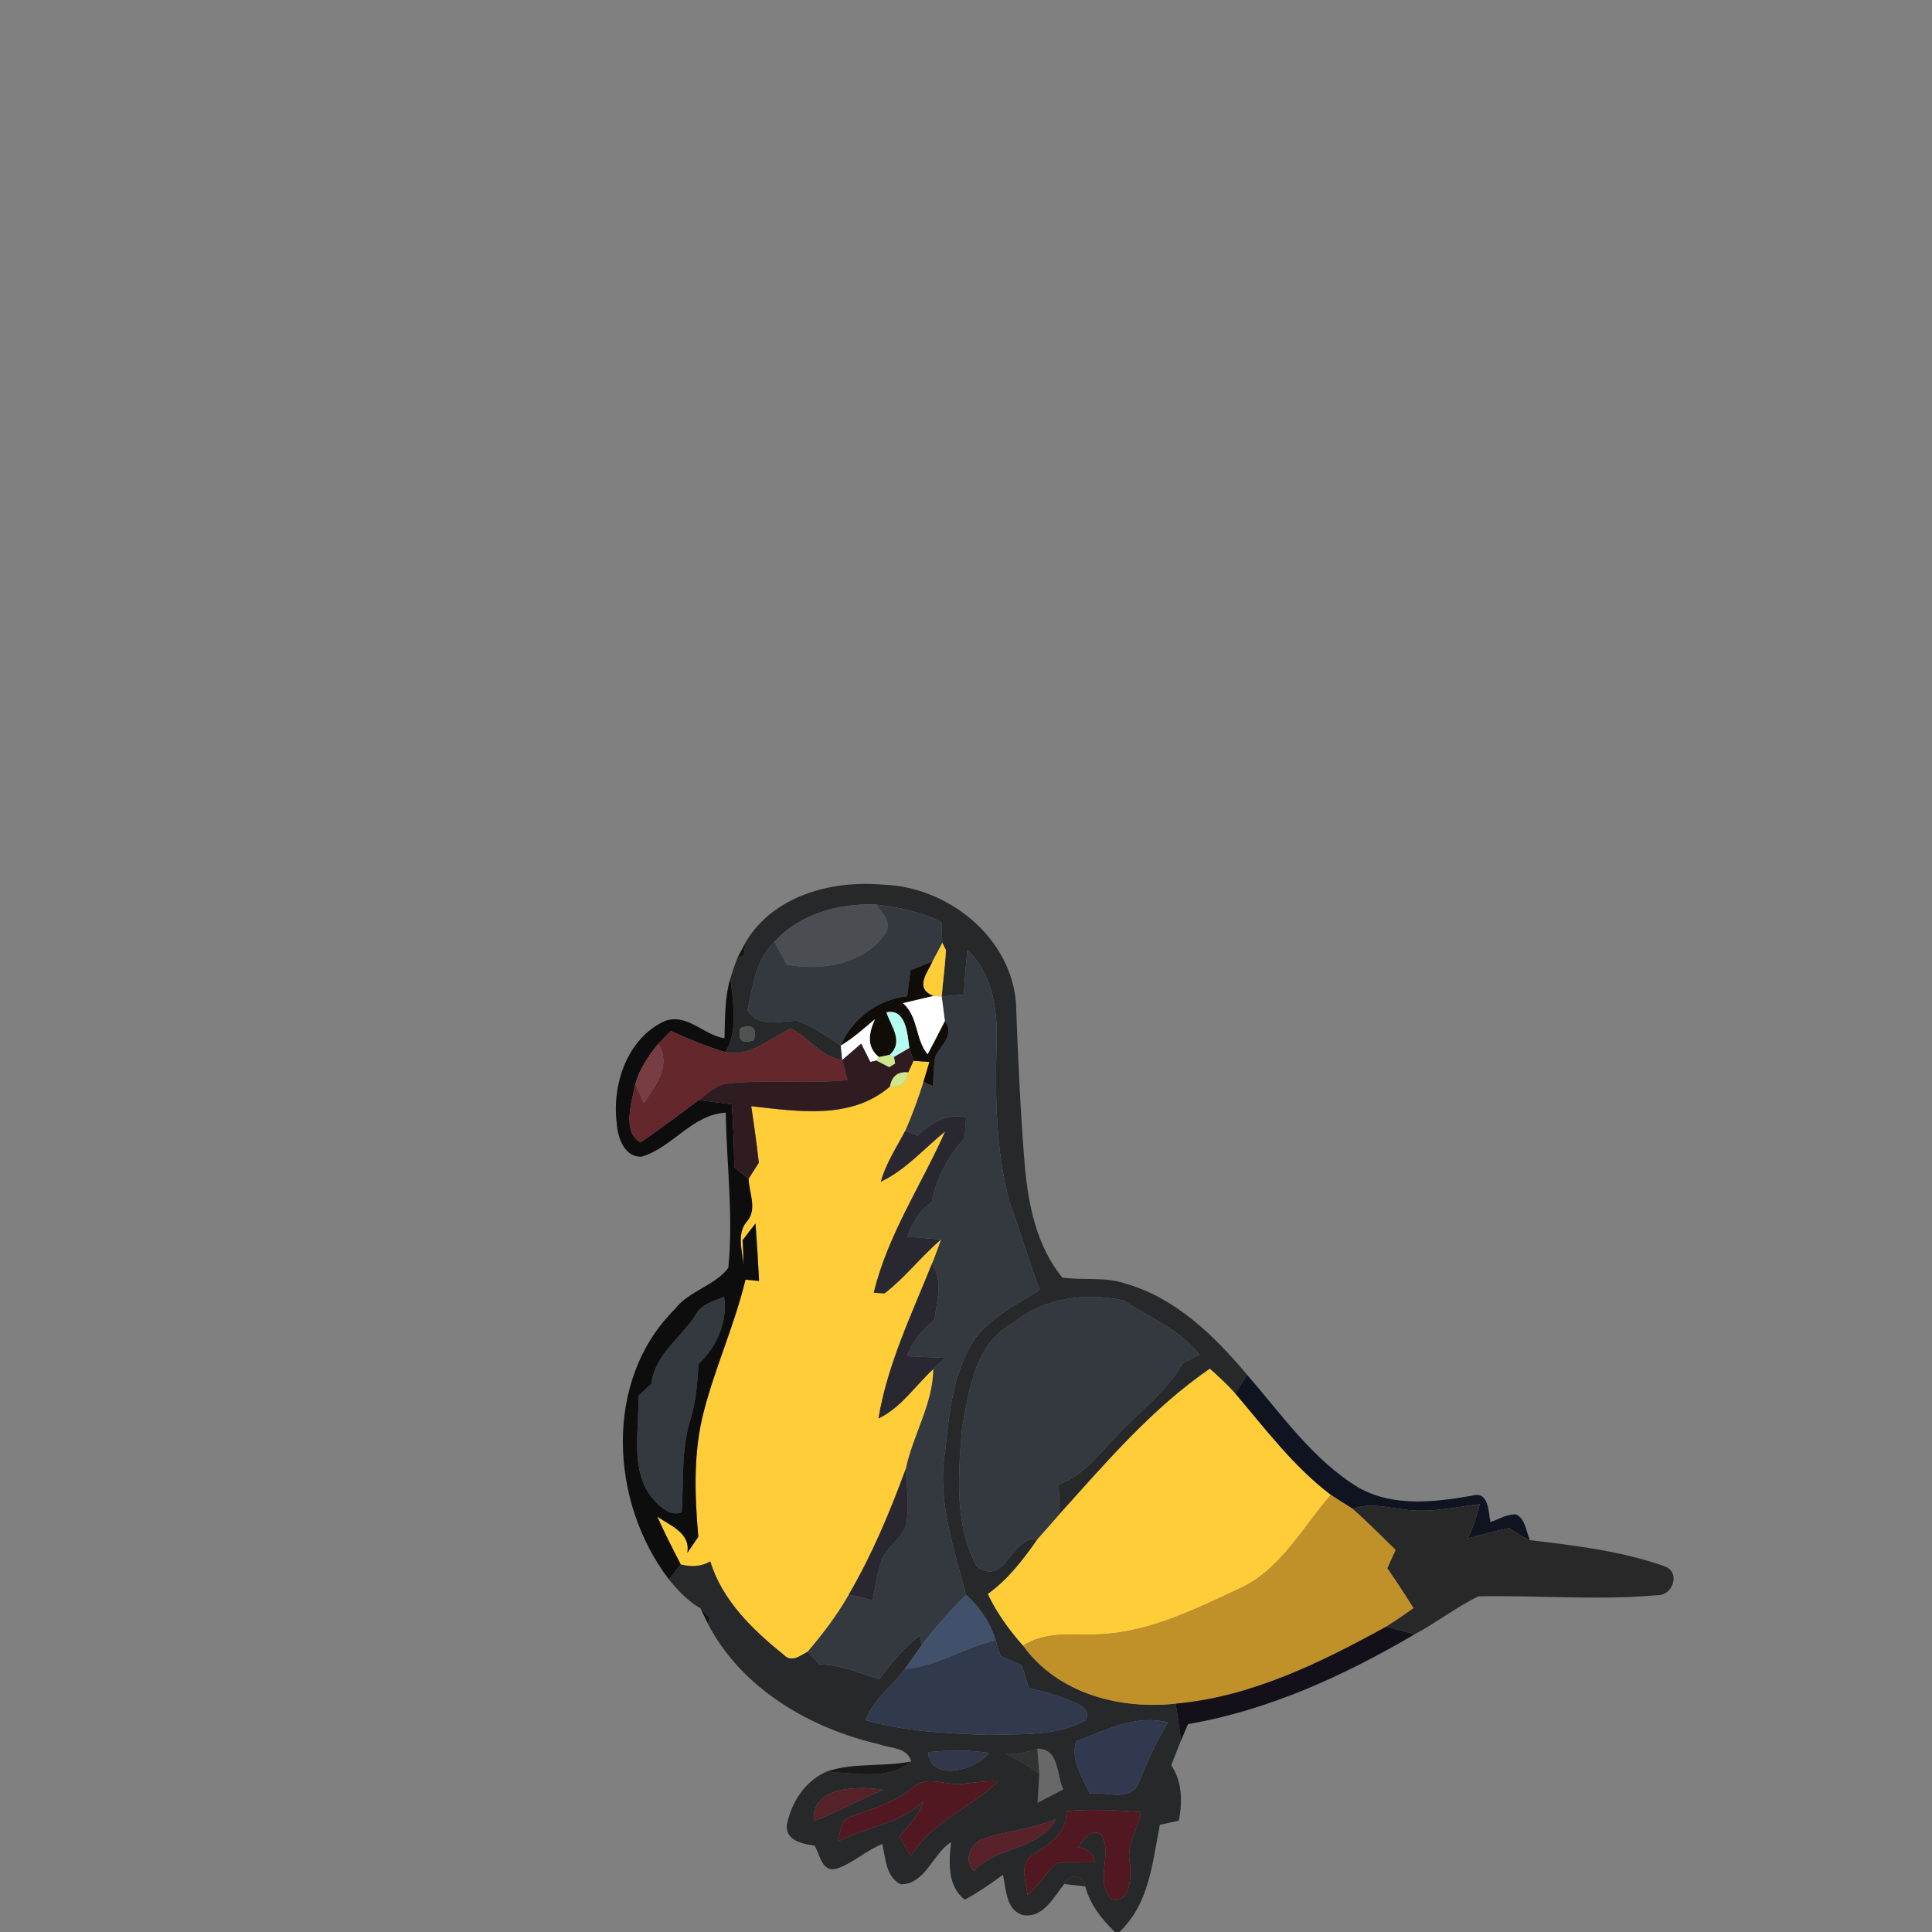 <?xml version="1.0" encoding="UTF-8" ?>
<!DOCTYPE svg PUBLIC "-//W3C//DTD SVG 1.1//EN" "http://www.w3.org/Graphics/SVG/1.1/DTD/svg11.dtd">
<svg width="256pt" height="256pt" viewBox="0 0 256 256" version="1.1" xmlns="http://www.w3.org/2000/svg">
<rect x="0" y="0" width="256" height="256" fill="#808080" stroke="none"/>
<g id="#262829ff">
<path fill="#262829" opacity="1.00" d=" M 98.84 124.79 C 102.51 118.66 110.20 116.62 116.94 117.22 C 125.49 117.46 133.92 124.07 134.62 132.88 C 134.88 140.09 135.21 147.30 135.79 154.48 C 136.26 159.70 137.36 165.12 140.76 169.28 C 143.49 169.69 146.34 169.15 149.01 170.05 C 155.73 171.92 160.88 176.96 165.24 182.16 C 164.85 182.78 164.07 184.02 163.68 184.64 C 162.63 183.48 161.48 182.41 160.31 181.37 C 152.67 186.62 146.58 193.77 140.41 200.62 C 140.36 199.31 140.32 198.01 140.28 196.71 C 143.85 195.43 145.96 192.16 148.57 189.63 C 151.37 186.70 154.71 184.22 156.71 180.63 C 157.27 180.35 158.39 179.79 158.94 179.51 C 156.35 176.16 152.28 174.57 148.83 172.30 C 143.80 171.25 138.32 171.94 134.26 175.29 C 129.23 177.97 128.42 184.11 127.49 189.16 C 126.97 195.26 126.42 202.02 129.44 207.57 C 133.33 210.35 133.93 203.41 137.49 203.94 C 135.61 206.64 133.59 209.28 130.90 211.22 C 132.10 213.73 133.73 215.99 135.57 218.06 C 140.14 224.39 148.33 226.55 155.79 225.74 C 156.04 227.37 156.28 229.00 156.49 230.63 C 156.06 231.72 155.61 232.80 155.19 233.90 C 156.68 236.12 156.67 238.70 156.21 241.25 C 155.58 241.38 154.32 241.66 153.69 241.80 C 152.69 246.82 152.30 252.25 148.32 256.00 L 147.73 256.00 C 145.98 254.31 144.43 252.35 143.81 249.97 C 143.74 248.37 141.50 248.20 141.02 249.64 C 139.59 251.42 138.14 254.34 135.39 253.72 C 133.22 252.90 133.34 250.26 132.89 248.41 C 131.29 249.62 129.61 250.74 127.85 251.73 C 125.47 249.85 125.75 246.78 126.02 244.09 C 123.56 245.65 122.62 249.70 119.35 249.68 C 117.35 248.68 117.36 246.21 116.91 244.35 C 114.75 245.18 113.00 246.93 110.81 247.62 C 108.87 248.10 108.68 245.75 107.92 244.55 C 106.36 244.34 104.08 243.89 104.26 241.83 C 104.84 238.82 106.65 236.03 109.51 234.75 C 113.15 234.92 117.75 235.96 120.75 233.40 C 120.17 231.47 118.01 231.70 116.51 231.13 C 107.32 229.01 98.30 223.76 93.82 215.20 L 94.01 214.34 C 93.71 214.03 93.12 213.41 92.82 213.11 C 91.16 212.17 89.84 210.75 88.64 209.29 C 89.03 208.79 89.81 207.79 90.20 207.28 C 91.57 207.63 92.89 207.59 94.13 206.87 C 95.67 212.00 99.76 215.97 103.83 219.23 C 104.87 220.36 106.01 219.38 107.03 218.83 C 107.42 219.25 108.20 220.11 108.59 220.54 C 111.36 220.56 113.92 221.69 116.52 222.50 C 118.08 220.36 119.79 218.33 121.87 216.69 L 122.18 217.92 C 121.42 219.00 120.68 220.09 119.89 221.15 C 118.22 223.45 115.68 225.16 114.71 227.93 C 119.99 229.47 125.56 229.68 131.03 229.89 C 135.35 229.73 140.01 230.11 143.92 227.91 C 144.52 226.23 142.81 225.80 141.62 225.27 C 139.91 224.55 138.11 224.12 136.32 223.65 C 136.01 222.64 135.69 221.64 135.38 220.63 C 134.44 220.23 133.50 219.82 132.57 219.42 C 132.41 218.90 132.09 217.86 131.93 217.34 C 131.19 215.00 129.83 212.94 127.99 211.33 C 126.40 205.13 124.13 198.76 125.24 192.28 C 125.78 187.12 126.29 181.68 129.26 177.25 C 131.49 174.44 134.80 172.82 137.76 170.91 C 136.34 167.07 135.17 163.13 133.77 159.29 C 131.92 152.36 131.85 145.12 132.06 138.00 C 132.21 133.73 131.44 128.92 128.19 125.87 C 127.98 127.84 127.84 129.81 127.70 131.78 C 126.97 131.85 125.51 131.98 124.78 132.04 C 124.95 129.98 125.24 127.94 125.34 125.89 C 125.22 125.65 124.98 125.17 124.87 124.93 C 124.82 124.01 124.77 123.10 124.74 122.18 C 122.04 120.82 119.07 120.20 116.09 119.86 C 111.18 119.66 105.99 121.06 102.61 124.81 C 100.11 127.18 99.76 130.69 99.04 133.86 C 100.64 136.27 103.29 135.27 105.68 135.26 C 107.75 136.05 109.60 137.30 111.41 138.55 C 111.46 139.03 111.55 139.99 111.60 140.46 C 108.73 140.08 107.20 137.42 104.77 136.28 C 101.96 137.58 99.54 140.08 96.11 139.42 C 97.91 136.41 97.11 132.88 96.79 129.61 C 97.06 128.70 97.37 127.80 97.71 126.92 L 98.56 126.61 C 98.63 126.15 98.77 125.24 98.84 124.79 M 98.11 136.22 C 97.69 137.84 98.29 138.38 99.90 137.82 C 100.32 136.18 99.72 135.65 98.11 136.22 M 142.58 230.76 C 141.84 233.24 143.43 235.44 144.36 237.62 C 146.53 237.40 149.91 238.84 150.93 236.13 C 152.03 233.41 153.21 230.72 154.76 228.23 C 150.43 227.13 146.50 229.28 142.58 230.76 M 122.97 232.16 C 123.33 236.26 129.35 234.51 131.06 232.27 C 128.38 231.85 125.66 231.91 122.97 232.16 M 133.23 232.40 C 134.80 233.13 136.29 234.03 137.71 235.03 C 137.66 235.99 137.54 237.92 137.48 238.88 C 138.62 238.30 139.76 237.71 140.90 237.11 C 139.94 235.16 140.43 231.70 137.45 231.71 C 136.09 232.19 134.67 232.43 133.23 232.40 M 120.94 236.91 C 118.52 238.87 115.52 239.68 112.66 240.74 C 111.27 241.18 111.42 242.91 111.01 244.01 C 114.76 242.04 119.16 241.72 122.35 238.71 C 121.72 240.51 120.46 241.94 119.17 243.29 C 119.65 244.19 120.18 245.07 120.69 245.96 C 123.41 241.36 128.64 239.60 132.29 236.02 C 130.50 235.95 128.75 236.26 126.98 236.42 C 124.94 236.42 122.63 235.26 120.94 236.91 M 107.83 241.30 C 111.00 240.14 113.92 238.41 117.06 237.16 C 113.83 236.64 107.46 236.61 107.83 241.30 M 141.31 239.98 C 141.40 242.96 138.92 244.41 136.76 245.85 C 134.94 247.01 136.04 249.39 136.14 251.09 C 137.65 249.87 138.57 248.09 140.07 246.89 C 141.72 246.68 143.39 246.78 145.05 246.79 C 144.90 245.55 144.14 244.88 142.79 244.78 C 143.59 243.91 144.46 242.17 145.92 243.08 C 147.52 245.69 144.95 249.15 147.28 251.66 C 149.75 252.34 149.90 248.66 149.75 247.03 C 149.14 244.54 150.77 242.45 151.16 240.10 C 147.88 239.87 144.59 239.68 141.31 239.98 M 130.58 243.54 C 128.71 243.93 127.55 246.47 129.04 247.90 C 132.09 244.60 137.65 245.25 139.93 241.01 C 136.93 242.31 133.66 242.59 130.58 243.54 Z" />
</g>
<g id="#4a4d52ff">
<path fill="#4a4d52" opacity="1.00" d=" M 102.61 124.81 C 105.99 121.06 111.18 119.66 116.09 119.86 C 117.02 121.00 118.32 122.42 117.15 123.91 C 114.27 127.84 108.80 128.65 104.26 127.83 C 103.71 126.82 103.16 125.81 102.61 124.81 Z" />
</g>
<g id="#34393fff">
<path fill="#34393f" opacity="1.00" d=" M 116.09 119.86 C 119.07 120.20 122.04 120.82 124.74 122.18 C 124.77 123.10 124.82 124.01 124.87 124.93 C 124.54 125.55 123.89 126.79 123.56 127.40 C 122.58 127.80 121.61 128.19 120.63 128.59 C 120.49 129.73 120.35 130.87 120.21 132.01 C 116.39 132.39 112.85 135.01 111.41 138.55 C 109.60 137.30 107.75 136.05 105.68 135.26 C 103.29 135.27 100.64 136.27 99.04 133.86 C 99.76 130.69 100.11 127.18 102.61 124.81 C 103.16 125.81 103.71 126.82 104.26 127.83 C 108.80 128.65 114.27 127.84 117.15 123.91 C 118.32 122.42 117.02 121.00 116.09 119.86 Z" />
<path fill="#34393f" opacity="1.00" d=" M 128.19 125.87 C 131.44 128.92 132.21 133.73 132.06 138.00 C 131.85 145.12 131.92 152.36 133.77 159.29 C 135.17 163.13 136.34 167.07 137.76 170.91 C 134.80 172.82 131.49 174.44 129.26 177.25 C 126.29 181.68 125.78 187.12 125.24 192.28 C 124.13 198.76 126.40 205.13 127.99 211.33 C 125.94 213.43 123.95 215.58 122.18 217.92 L 121.87 216.69 C 119.79 218.33 118.08 220.36 116.52 222.50 C 113.92 221.69 111.36 220.56 108.59 220.54 C 108.20 220.11 107.42 219.25 107.03 218.83 C 109.04 216.47 110.92 214.00 112.46 211.30 C 113.53 211.51 114.59 211.77 115.64 212.06 C 115.99 210.26 116.22 208.43 116.82 206.70 C 117.66 204.65 120.19 203.52 120.20 201.10 C 120.44 198.94 120.13 196.77 120.02 194.62 C 120.95 190.15 123.63 186.00 123.65 181.42 C 124.16 180.88 124.70 180.38 125.28 179.93 C 123.58 179.85 121.88 179.80 120.18 179.71 C 120.84 177.71 122.27 176.23 123.82 174.87 C 124.09 172.52 125.07 169.56 123.45 167.54 C 123.91 166.46 124.27 165.34 124.69 164.24 C 123.21 164.12 121.72 163.99 120.24 163.87 C 120.88 162.07 121.78 160.36 123.45 159.33 C 124.04 156.05 125.67 153.24 127.81 150.76 C 127.87 150.08 127.97 148.72 128.02 148.04 C 125.48 147.54 123.34 148.75 121.61 150.50 C 121.20 150.33 120.37 149.99 119.95 149.83 C 120.88 147.72 121.66 145.55 122.36 143.35 C 122.68 143.49 123.32 143.78 123.64 143.92 C 123.66 142.62 123.74 141.33 123.91 140.04 C 124.64 138.49 126.60 137.08 125.20 135.28 C 125.05 134.20 124.91 133.12 124.78 132.04 C 125.51 131.98 126.97 131.85 127.70 131.78 C 127.84 129.81 127.98 127.84 128.19 125.87 Z" />
<path fill="#34393f" opacity="1.00" d=" M 92.16 174.26 C 92.91 172.80 94.55 172.41 95.95 171.84 C 96.45 175.07 94.95 178.57 92.54 180.72 C 92.43 183.22 92.21 185.73 91.48 188.14 C 90.22 192.11 90.62 196.30 90.32 200.39 C 88.76 200.98 87.41 199.61 86.47 198.57 C 83.37 194.69 84.76 189.50 84.58 184.96 C 85.01 184.56 85.88 183.77 86.31 183.37 C 86.75 179.50 90.19 177.31 92.16 174.26 Z" />
<path fill="#34393f" opacity="1.00" d=" M 134.26 175.29 C 138.32 171.94 143.80 171.25 148.83 172.30 C 152.28 174.57 156.35 176.16 158.94 179.51 C 158.39 179.79 157.27 180.35 156.71 180.63 C 154.71 184.22 151.37 186.70 148.57 189.63 C 145.96 192.16 143.85 195.43 140.28 196.71 C 140.32 198.01 140.36 199.31 140.41 200.62 C 139.44 201.73 138.48 202.84 137.49 203.94 C 133.93 203.41 133.33 210.35 129.44 207.57 C 126.42 202.02 126.97 195.26 127.49 189.16 C 128.42 184.11 129.23 177.97 134.26 175.29 Z" />
</g>
<g id="#000300d5">
<path fill="#000300" opacity="0.84" d=" M 97.71 126.92 C 97.99 126.39 98.56 125.32 98.84 124.79 C 98.77 125.24 98.63 126.15 98.56 126.61 L 97.71 126.92 Z" />
</g>
<g id="#ffcd37ff">
<path fill="#ffcd37" opacity="1.00" d=" M 124.87 124.93 C 124.98 125.17 125.22 125.65 125.34 125.89 C 125.24 127.94 124.95 129.98 124.78 132.04 C 124.51 132.02 123.97 131.98 123.70 131.97 C 121.10 130.98 122.89 128.89 123.56 127.40 C 123.89 126.79 124.54 125.55 124.87 124.93 Z" />
<path fill="#ffcd37" opacity="1.00" d=" M 121.05 140.56 C 121.57 140.60 122.62 140.68 123.15 140.72 C 122.95 141.38 122.56 142.70 122.36 143.35 C 121.66 145.55 120.88 147.72 119.95 149.83 C 118.80 152.04 117.38 154.14 116.72 156.58 C 120.03 155.01 122.44 152.19 125.24 149.92 C 122.08 157.04 117.62 163.62 115.78 171.29 L 117.20 171.39 C 119.94 169.28 122.06 166.48 124.69 164.24 C 124.27 165.34 123.91 166.46 123.45 167.54 C 120.77 174.22 117.59 180.80 116.40 187.96 C 119.42 186.51 121.26 183.63 123.65 181.42 C 123.63 186.00 120.95 190.15 120.02 194.62 C 117.93 200.35 115.54 206.02 112.46 211.30 C 110.92 214.00 109.04 216.47 107.03 218.83 C 106.01 219.38 104.87 220.36 103.83 219.23 C 99.76 215.97 95.67 212.00 94.13 206.87 C 92.89 207.59 91.57 207.63 90.20 207.28 C 89.13 205.19 88.03 203.11 87.11 200.96 C 88.80 202.17 91.54 203.10 91.07 205.78 C 91.56 205.06 92.05 204.35 92.53 203.64 C 92.05 198.09 91.84 192.41 93.27 186.98 C 94.80 181.08 97.36 175.49 98.78 169.56 C 99.23 169.60 100.13 169.69 100.58 169.74 C 100.45 167.20 100.30 164.65 100.11 162.12 C 99.53 162.85 98.96 163.58 98.40 164.33 C 98.47 165.42 98.51 166.53 98.51 167.63 C 98.38 165.77 97.60 163.60 98.87 161.97 C 100.42 160.35 99.27 158.12 99.19 156.20 C 99.53 155.67 100.21 154.60 100.55 154.07 C 100.26 151.57 99.93 149.07 99.54 146.58 C 105.71 147.26 112.82 148.42 117.93 143.96 C 119.35 144.13 120.16 143.51 120.34 142.10 C 120.52 141.72 120.87 140.94 121.05 140.56 Z" />
<path fill="#ffcd37" opacity="1.00" d=" M 140.41 200.62 C 146.58 193.77 152.67 186.62 160.31 181.37 C 161.48 182.41 162.63 183.48 163.68 184.64 C 167.67 189.33 171.40 194.33 176.35 198.08 C 172.61 202.37 169.78 207.85 164.44 210.40 C 158.86 212.99 153.20 215.85 147.00 216.46 C 143.18 216.90 138.99 215.82 135.57 218.06 C 133.73 215.99 132.10 213.73 130.90 211.22 C 133.59 209.28 135.61 206.64 137.49 203.94 C 138.48 202.84 139.44 201.73 140.41 200.62 Z" />
</g>
<g id="#100c08ff">
<path fill="#100c08" opacity="1.00" d=" M 120.63 128.59 C 121.61 128.19 122.58 127.80 123.56 127.40 C 122.89 128.89 121.10 130.98 123.70 131.97 C 122.35 132.28 121.00 132.60 119.65 132.92 C 121.72 134.74 121.25 137.66 122.91 139.69 C 123.70 138.23 124.46 136.76 125.20 135.28 C 126.60 137.08 124.64 138.49 123.91 140.04 C 123.74 141.33 123.66 142.62 123.64 143.92 C 123.32 143.78 122.68 143.49 122.36 143.35 C 122.56 142.70 122.95 141.38 123.15 140.72 C 122.62 140.68 121.57 140.60 121.05 140.56 C 120.91 140.13 120.63 139.29 120.49 138.87 C 120.26 137.10 120.06 133.58 117.46 134.14 C 118.02 135.92 119.82 138.00 117.89 139.77 C 117.53 139.85 116.82 140.00 116.46 140.07 C 114.73 138.64 115.16 136.84 115.93 135.05 C 114.47 136.28 113.05 137.57 111.41 138.55 C 112.85 135.01 116.39 132.39 120.21 132.01 C 120.35 130.87 120.49 129.73 120.63 128.59 Z" />
</g>
<g id="#0e0d0eff">
<path fill="#0e0d0e" opacity="1.00" d=" M 96.00 137.58 C 96.08 134.91 96.01 132.19 96.79 129.61 C 97.11 132.88 97.91 136.41 96.11 139.42 C 93.64 138.67 91.25 137.68 88.89 136.61 C 88.33 137.18 87.77 137.75 87.21 138.32 C 85.92 139.90 84.76 141.64 84.19 143.62 C 83.73 146.00 82.38 149.93 84.85 151.37 C 87.50 149.60 90.03 147.66 92.59 145.76 C 94.04 145.95 95.50 146.14 96.97 146.33 C 97.17 149.10 97.27 151.88 97.30 154.67 C 97.77 155.05 98.72 155.81 99.19 156.20 C 99.27 158.12 100.42 160.35 98.87 161.97 C 97.60 163.60 98.38 165.77 98.51 167.63 C 98.51 166.53 98.47 165.42 98.40 164.33 C 98.96 163.58 99.53 162.85 100.11 162.12 C 100.30 164.65 100.45 167.20 100.58 169.74 C 100.13 169.69 99.23 169.60 98.78 169.56 C 97.36 175.49 94.80 181.08 93.27 186.98 C 91.84 192.41 92.05 198.09 92.53 203.64 C 92.05 204.35 91.56 205.06 91.07 205.78 C 91.54 203.10 88.80 202.17 87.11 200.96 C 88.03 203.11 89.13 205.19 90.20 207.28 C 89.81 207.79 89.03 208.79 88.64 209.29 C 80.83 199.08 79.89 182.90 89.44 173.45 C 91.30 171.02 94.74 170.36 96.50 168.01 C 97.20 161.17 96.27 154.29 96.17 147.43 C 91.71 147.68 89.13 152.04 85.01 153.27 C 82.70 153.34 81.84 150.71 81.72 148.83 C 81.07 143.67 83.12 137.55 88.12 135.28 C 91.07 134.23 93.25 137.17 96.00 137.58 M 92.16 174.26 C 90.19 177.31 86.75 179.50 86.31 183.37 C 85.88 183.77 85.01 184.56 84.58 184.96 C 84.76 189.50 83.37 194.69 86.47 198.57 C 87.41 199.61 88.76 200.98 90.32 200.39 C 90.62 196.30 90.22 192.11 91.48 188.14 C 92.21 185.73 92.43 183.22 92.54 180.72 C 94.95 178.57 96.45 175.07 95.95 171.84 C 94.55 172.41 92.91 172.80 92.16 174.26 Z" />
</g>
<g id="#ffffffff">
<path fill="#ffffff" opacity="1.00" d=" M 119.65 132.92 C 121.00 132.60 122.35 132.28 123.70 131.97 C 123.97 131.98 124.51 132.02 124.78 132.04 C 124.91 133.12 125.05 134.20 125.20 135.28 C 124.46 136.76 123.70 138.23 122.91 139.69 C 121.25 137.66 121.72 134.74 119.65 132.92 Z" />
<path fill="#ffffff" opacity="1.00" d=" M 111.41 138.55 C 113.05 137.57 114.47 136.28 115.93 135.05 C 115.16 136.84 114.73 138.64 116.46 140.07 L 116.14 140.53 L 115.32 140.71 C 115.02 140.10 114.42 138.89 114.11 138.29 C 113.28 139.02 112.43 139.73 111.60 140.46 C 111.55 139.99 111.46 139.03 111.41 138.55 Z" />
</g>
<g id="#b6fdefff">
<path fill="#b6fdef" opacity="1.00" d=" M 117.46 134.14 C 120.06 133.58 120.26 137.10 120.49 138.87 C 119.98 139.17 118.97 139.76 118.47 140.06 L 117.89 139.77 C 119.82 138.00 118.02 135.92 117.46 134.14 Z" />
</g>
<g id="#505250ff">
<path fill="#505250" opacity="1.00" d=" M 98.11 136.22 C 99.72 135.65 100.32 136.18 99.90 137.82 C 98.29 138.38 97.69 137.84 98.11 136.22 Z" />
</g>
<g id="#63272cff">
<path fill="#63272c" opacity="1.00" d=" M 96.11 139.42 C 99.54 140.08 101.96 137.58 104.77 136.28 C 107.20 137.42 108.73 140.08 111.60 140.46 C 111.84 141.34 112.07 142.23 112.29 143.12 C 107.02 143.66 101.70 142.98 96.44 143.58 C 94.88 143.70 93.79 144.91 92.59 145.76 C 90.03 147.66 87.50 149.60 84.85 151.37 C 82.38 149.93 83.73 146.00 84.19 143.62 C 84.47 144.25 85.02 145.50 85.30 146.13 C 86.91 143.88 89.01 141.11 87.21 138.32 C 87.77 137.75 88.33 137.18 88.89 136.61 C 91.25 137.68 93.64 138.67 96.11 139.42 Z" />
</g>
<g id="#783d42ff">
<path fill="#783d42" opacity="1.00" d=" M 87.21 138.32 C 89.01 141.11 86.91 143.88 85.30 146.13 C 85.02 145.50 84.47 144.25 84.19 143.62 C 84.76 141.64 85.92 139.90 87.21 138.32 Z" />
</g>
<g id="#2f1c21ff">
<path fill="#2f1c21" opacity="1.00" d=" M 111.60 140.46 C 112.43 139.73 113.28 139.02 114.11 138.29 C 114.42 138.89 115.02 140.10 115.32 140.71 L 116.14 140.53 C 116.56 140.74 117.40 141.18 117.83 141.40 L 118.60 140.92 L 118.47 140.06 C 118.97 139.76 119.98 139.17 120.49 138.87 C 120.63 139.29 120.91 140.13 121.05 140.56 C 120.87 140.94 120.52 141.72 120.34 142.10 C 118.98 141.97 118.18 142.59 117.93 143.96 C 112.82 148.42 105.71 147.26 99.54 146.58 C 99.93 149.07 100.26 151.57 100.55 154.07 C 100.21 154.60 99.53 155.67 99.19 156.20 C 98.72 155.81 97.77 155.05 97.30 154.67 C 97.27 151.88 97.17 149.10 96.97 146.33 C 95.50 146.14 94.04 145.95 92.59 145.76 C 93.79 144.91 94.88 143.70 96.44 143.58 C 101.70 142.98 107.02 143.66 112.29 143.12 C 112.07 142.23 111.84 141.34 111.60 140.46 Z" />
</g>
<g id="#cee78cff">
<path fill="#cee78c" opacity="1.00" d=" M 116.46 140.07 C 116.82 140.00 117.53 139.85 117.89 139.77 L 118.47 140.06 L 118.60 140.92 L 117.83 141.40 C 117.40 141.18 116.56 140.74 116.14 140.53 L 116.46 140.07 Z" />
<path fill="#cee78c" opacity="1.00" d=" M 117.93 143.96 C 118.18 142.59 118.98 141.97 120.34 142.10 C 120.16 143.51 119.35 144.13 117.93 143.96 Z" />
</g>
<g id="#292831ff">
<path fill="#292831" opacity="1.00" d=" M 121.61 150.50 C 123.34 148.75 125.48 147.54 128.02 148.04 C 127.97 148.72 127.87 150.08 127.81 150.76 C 125.67 153.24 124.04 156.05 123.45 159.33 C 121.78 160.36 120.88 162.07 120.24 163.87 C 121.72 163.99 123.21 164.12 124.69 164.24 C 122.06 166.48 119.94 169.28 117.20 171.39 L 115.78 171.29 C 117.62 163.62 122.08 157.04 125.24 149.92 C 122.44 152.19 120.03 155.01 116.72 156.58 C 117.38 154.14 118.80 152.04 119.95 149.83 C 120.37 149.99 121.20 150.33 121.61 150.50 Z" />
<path fill="#292831" opacity="1.00" d=" M 123.45 167.54 C 125.07 169.56 124.09 172.52 123.82 174.87 C 122.27 176.23 120.84 177.71 120.18 179.71 C 121.88 179.80 123.58 179.85 125.28 179.93 C 124.70 180.38 124.16 180.88 123.65 181.42 C 121.26 183.63 119.42 186.51 116.40 187.96 C 117.59 180.80 120.77 174.22 123.45 167.54 Z" />
<path fill="#292831" opacity="1.00" d=" M 112.46 211.30 C 115.54 206.02 117.93 200.35 120.02 194.62 C 120.13 196.77 120.44 198.94 120.20 201.10 C 120.19 203.52 117.66 204.65 116.82 206.70 C 116.22 208.43 115.99 210.26 115.64 212.06 C 114.59 211.77 113.53 211.51 112.46 211.30 Z" />
</g>
<g id="#101421ff">
<path fill="#101421" opacity="1.00" d=" M 165.24 182.16 C 169.85 187.45 173.97 193.47 180.09 197.16 C 184.71 199.71 190.11 199.04 195.08 198.18 C 197.28 197.54 197.20 200.28 197.49 201.68 C 198.61 201.31 199.69 200.58 200.92 200.67 C 202.16 201.34 202.19 202.92 202.73 204.08 C 201.73 203.67 200.85 203.05 199.96 202.47 C 198.13 202.88 196.31 203.35 194.50 203.85 C 195.19 202.40 195.70 200.87 196.08 199.30 C 192.73 199.73 189.35 200.51 185.97 200.00 C 183.74 199.76 181.44 199.07 179.26 199.94 C 178.29 199.31 177.30 198.73 176.35 198.08 C 171.40 194.33 167.67 189.33 163.68 184.64 C 164.07 184.02 164.85 182.78 165.24 182.16 Z" />
</g>
<g id="#c09029ff">
<path fill="#c09029" opacity="1.00" d=" M 176.35 198.08 C 177.30 198.73 178.29 199.31 179.26 199.94 C 181.23 201.67 183.06 203.55 184.94 205.37 C 184.57 206.18 184.20 206.98 183.84 207.79 C 185.03 209.52 186.19 211.29 187.31 213.09 C 186.12 213.93 184.91 214.76 183.68 215.54 C 175.01 220.30 165.78 224.86 155.79 225.74 C 148.33 226.55 140.14 224.39 135.57 218.06 C 138.99 215.82 143.18 216.90 147.00 216.46 C 153.20 215.85 158.86 212.99 164.44 210.40 C 169.78 207.85 172.61 202.37 176.35 198.08 Z" />
</g>
<g id="#292829ff">
<path fill="#292829" opacity="1.00" d=" M 179.26 199.94 C 181.44 199.07 183.74 199.76 185.97 200.00 C 189.35 200.51 192.73 199.73 196.08 199.30 C 195.70 200.87 195.19 202.40 194.50 203.85 C 196.31 203.35 198.13 202.88 199.96 202.47 C 200.85 203.05 201.73 203.67 202.73 204.08 C 208.72 204.79 214.82 205.52 220.53 207.53 C 222.74 208.28 221.70 211.45 219.59 211.37 C 211.72 212.09 203.80 211.36 195.91 211.52 C 192.95 212.95 190.35 215.01 187.45 216.55 C 186.51 216.30 184.62 215.80 183.68 215.54 C 184.91 214.76 186.12 213.93 187.31 213.09 C 186.19 211.29 185.03 209.52 183.84 207.79 C 184.20 206.98 184.57 206.18 184.94 205.37 C 183.06 203.55 181.23 201.67 179.26 199.94 Z" />
</g>
<g id="#42516bff">
<path fill="#42516b" opacity="1.00" d=" M 122.18 217.92 C 123.95 215.58 125.94 213.43 127.99 211.33 C 129.83 212.94 131.19 215.00 131.93 217.34 C 127.81 218.31 124.17 220.80 119.89 221.15 C 120.68 220.09 121.42 219.00 122.18 217.92 Z" />
</g>
<g id="#000000dd">
<path fill="#000000" opacity="0.87" d=" M 92.82 213.11 C 93.12 213.41 93.71 214.03 94.01 214.34 L 93.82 215.20 C 93.57 214.67 93.07 213.63 92.82 213.11 Z" />
</g>
<g id="#131019ff">
<path fill="#131019" opacity="1.00" d=" M 155.79 225.74 C 165.78 224.86 175.01 220.30 183.68 215.54 C 184.62 215.80 186.51 216.30 187.45 216.55 C 178.13 222.02 168.14 226.61 157.42 228.45 C 157.19 229.00 156.72 230.09 156.49 230.63 C 156.28 229.00 156.04 227.37 155.79 225.74 Z" />
</g>
<g id="#313a4dff">
<path fill="#313a4d" opacity="1.00" d=" M 119.89 221.15 C 124.17 220.80 127.81 218.31 131.93 217.34 C 132.09 217.86 132.41 218.90 132.57 219.42 C 133.50 219.82 134.44 220.23 135.38 220.63 C 135.69 221.64 136.01 222.64 136.32 223.65 C 138.11 224.12 139.91 224.55 141.62 225.27 C 142.81 225.80 144.52 226.23 143.92 227.91 C 140.01 230.11 135.35 229.73 131.03 229.89 C 125.56 229.68 119.99 229.47 114.71 227.93 C 115.68 225.16 118.22 223.45 119.89 221.15 Z" />
</g>
<g id="#313950ff">
<path fill="#313950" opacity="1.00" d=" M 142.58 230.76 C 146.50 229.28 150.43 227.13 154.76 228.23 C 153.21 230.72 152.03 233.41 150.93 236.13 C 149.91 238.84 146.53 237.40 144.36 237.62 C 143.43 235.44 141.84 233.24 142.58 230.76 Z" />
</g>
<g id="#32374bff">
<path fill="#32374b" opacity="1.00" d=" M 122.97 232.16 C 125.66 231.91 128.38 231.85 131.06 232.27 C 129.35 234.51 123.33 236.26 122.97 232.16 Z" />
</g>
<g id="#0003039f">
<path fill="#000303" opacity="0.62" d=" M 133.23 232.40 C 134.67 232.43 136.09 232.19 137.45 231.71 C 137.52 232.54 137.65 234.20 137.71 235.03 C 136.29 234.03 134.80 233.13 133.23 232.40 Z" />
</g>
<g id="#00000030">
<path fill="#000000" opacity="0.19" d=" M 137.45 231.71 C 140.43 231.70 139.94 235.16 140.90 237.11 C 139.76 237.71 138.62 238.30 137.48 238.88 C 137.54 237.92 137.66 235.99 137.71 235.03 C 137.65 234.20 137.52 232.54 137.45 231.71 Z" />
</g>
<g id="#040404d4">
<path fill="#040404" opacity="0.83" d=" M 109.51 234.75 C 113.13 233.50 117.03 234.16 120.75 233.40 C 117.75 235.96 113.15 234.92 109.51 234.75 Z" />
</g>
<g id="#521821ff">
<path fill="#521821" opacity="1.00" d=" M 120.94 236.91 C 122.63 235.26 124.94 236.42 126.98 236.42 C 128.75 236.26 130.50 235.95 132.29 236.02 C 128.64 239.60 123.41 241.36 120.69 245.96 C 120.18 245.07 119.65 244.19 119.17 243.29 C 120.46 241.94 121.72 240.51 122.35 238.71 C 119.16 241.72 114.76 242.04 111.01 244.01 C 111.42 242.91 111.27 241.18 112.66 240.74 C 115.52 239.68 118.52 238.87 120.94 236.91 Z" />
<path fill="#521821" opacity="1.00" d=" M 141.31 239.98 C 144.59 239.68 147.88 239.87 151.16 240.10 C 150.77 242.45 149.14 244.54 149.75 247.03 C 149.90 248.66 149.75 252.34 147.28 251.66 C 144.95 249.15 147.52 245.69 145.92 243.08 C 144.46 242.17 143.59 243.91 142.79 244.78 C 144.14 244.88 144.90 245.55 145.05 246.79 C 143.39 246.78 141.72 246.68 140.07 246.89 C 138.57 248.09 137.65 249.87 136.14 251.09 C 136.04 249.39 134.94 247.01 136.76 245.85 C 138.92 244.41 141.40 242.96 141.31 239.98 Z" />
</g>
<g id="#552228ff">
<path fill="#552228" opacity="1.00" d=" M 107.83 241.30 C 107.46 236.61 113.83 236.64 117.06 237.16 C 113.92 238.41 111.00 240.14 107.83 241.30 Z" />
</g>
<g id="#592129ff">
<path fill="#592129" opacity="1.00" d=" M 130.58 243.54 C 133.66 242.59 136.93 242.31 139.93 241.01 C 137.65 245.25 132.09 244.60 129.04 247.90 C 127.55 246.47 128.71 243.93 130.58 243.54 Z" />
</g>
<g id="#000000aa">
<path fill="#000000" opacity="0.67" d=" M 141.02 249.64 C 141.50 248.20 143.74 248.37 143.81 249.97 C 143.11 249.88 141.71 249.72 141.02 249.64 Z" />
</g>
</svg>

